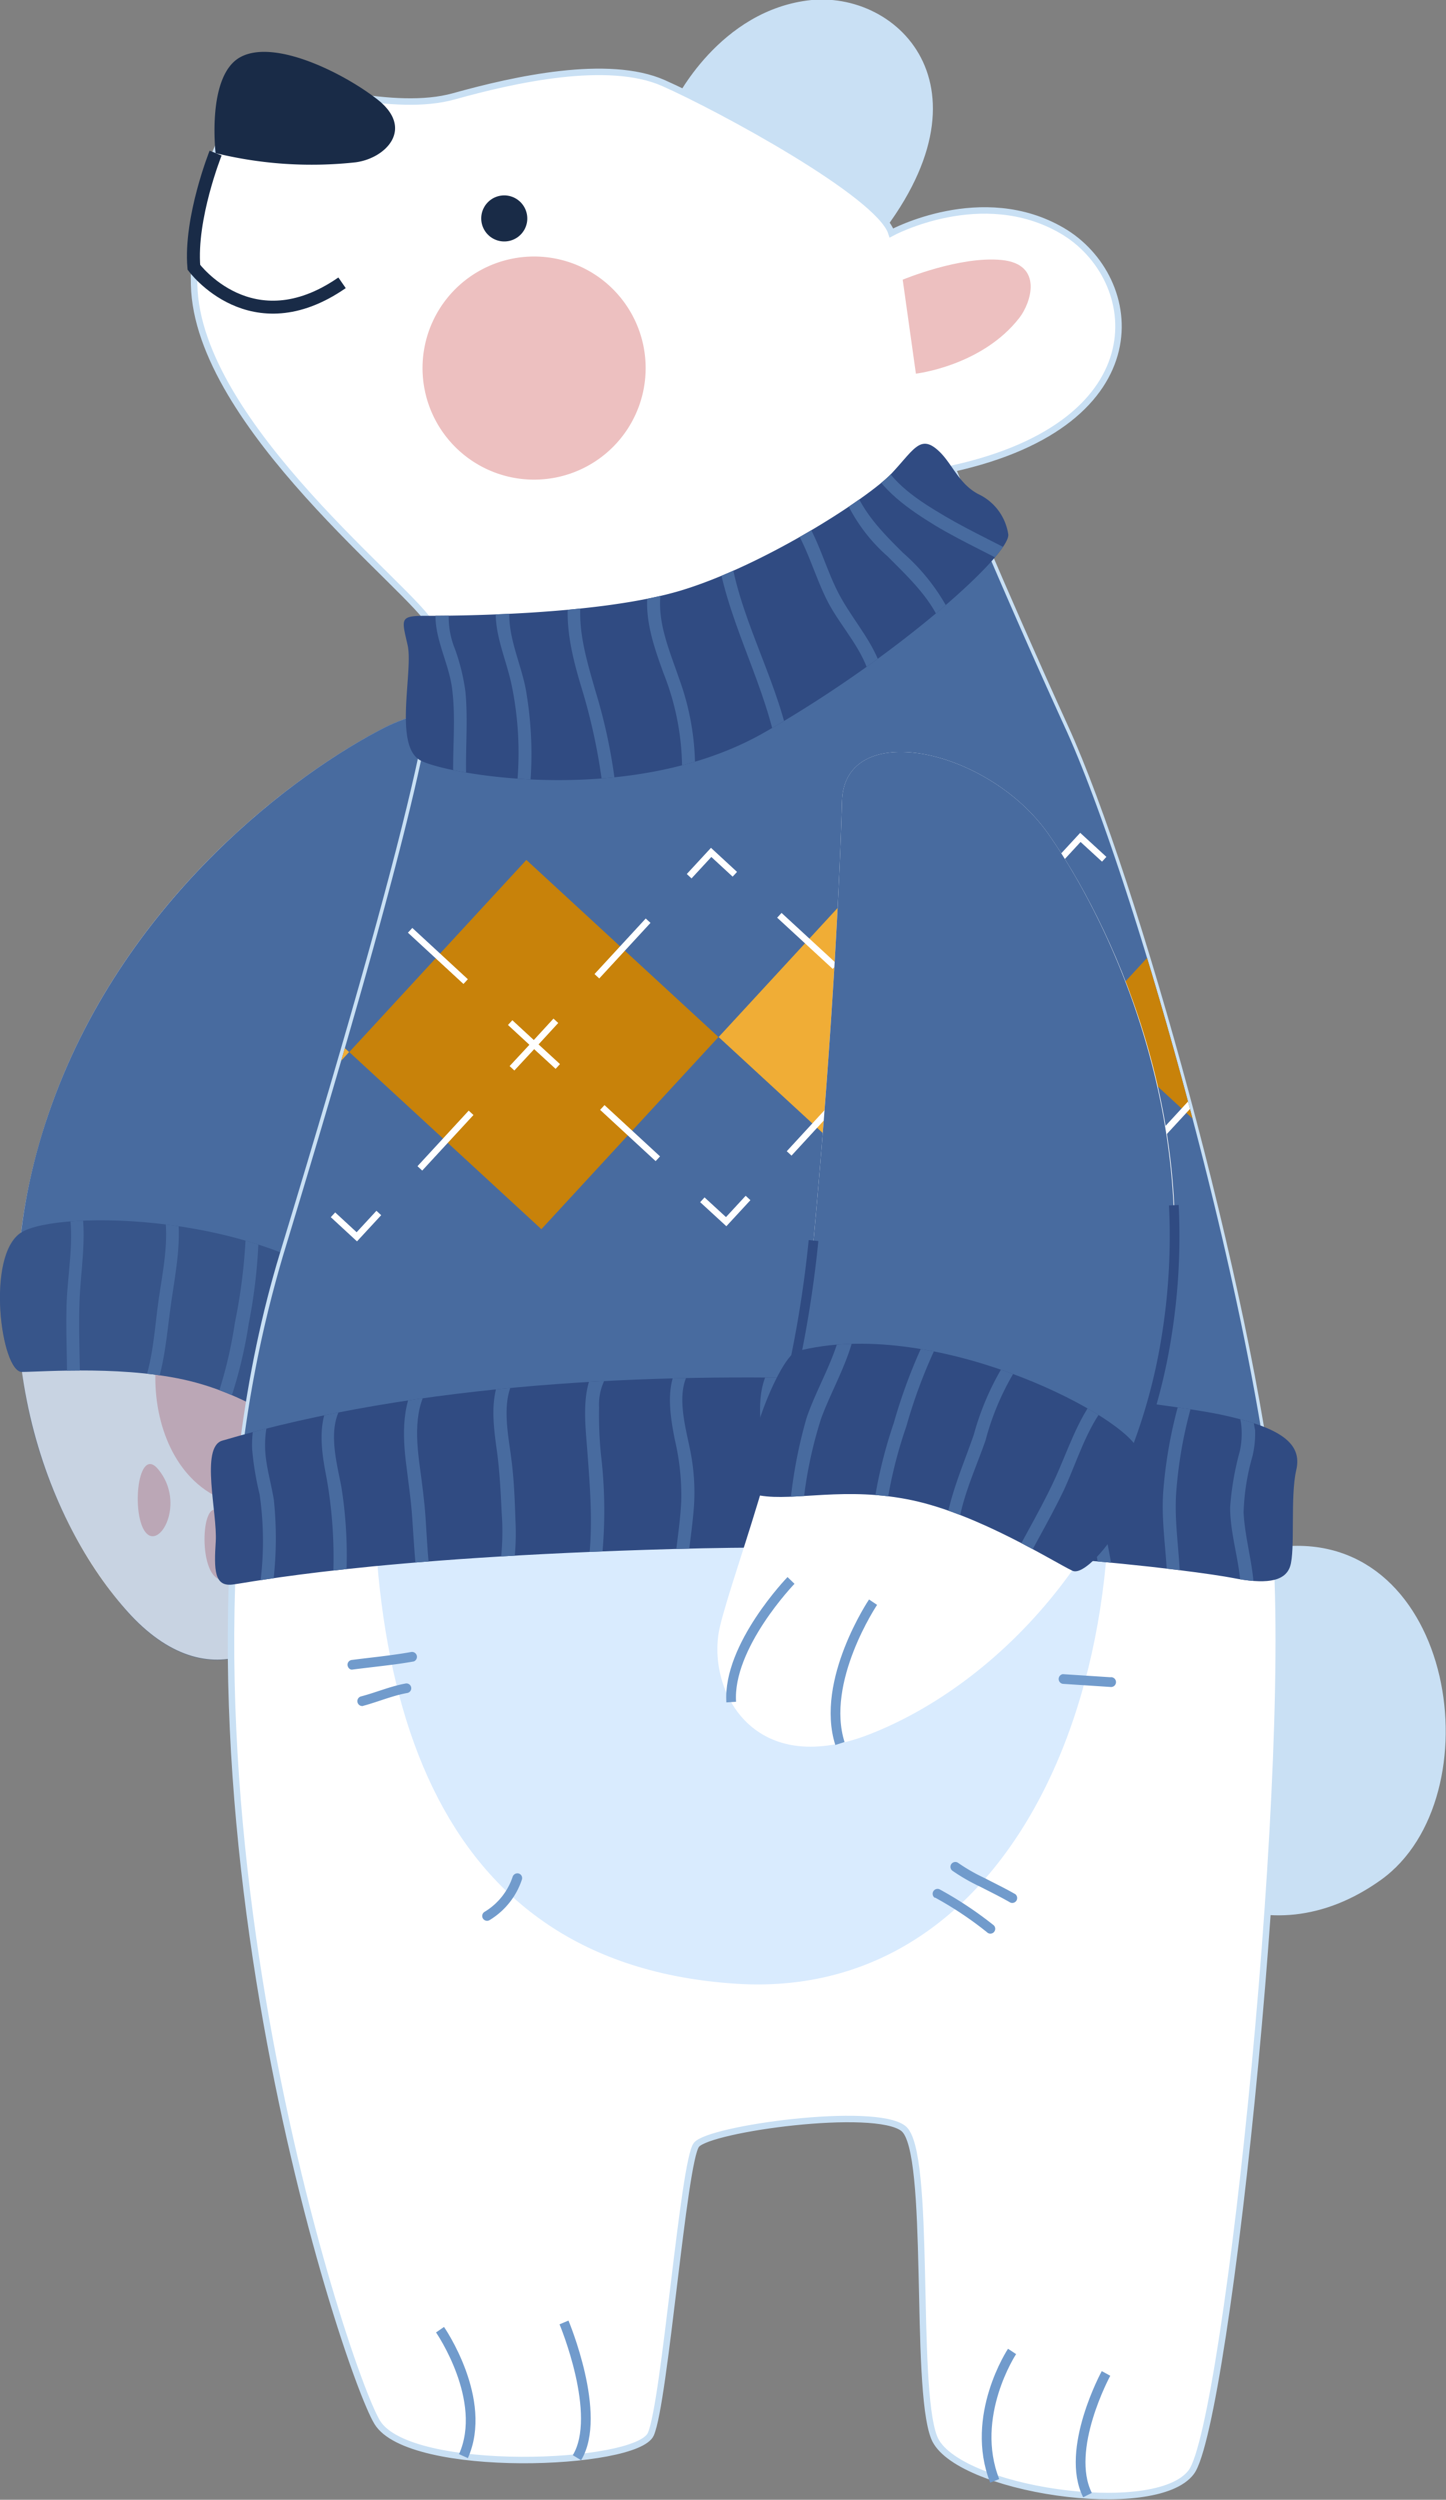 <svg xmlns="http://www.w3.org/2000/svg" xmlns:xlink="http://www.w3.org/1999/xlink" viewBox="0 0 111.73 193.14"><rect x="0" y="0" width="111.73" height="193.14" fill="#808080" stroke="none"/><defs><style>.cls-1,.cls-11,.cls-15,.cls-19,.cls-20,.cls-21,.cls-22,.cls-23,.cls-24,.cls-25,.cls-28{fill:none;}.cls-2{isolation:isolate;}.cls-3{fill:#c9e0f4;}.cls-10,.cls-4{fill:#fff;}.cls-5{fill:#edc0c0;}.cls-6,.cls-9{fill:#486b9f;}.cls-7{fill:#304b82;}.cls-8{clip-path:url(#clip-path);}.cls-9{mix-blend-mode:multiply;opacity:0.3;}.cls-10{stroke:#c9e0f4;}.cls-10,.cls-11,.cls-15,.cls-19,.cls-20,.cls-21,.cls-22,.cls-23,.cls-24,.cls-25,.cls-28{stroke-miterlimit:10;}.cls-10,.cls-19,.cls-20,.cls-21,.cls-22,.cls-23,.cls-24,.cls-25{stroke-width:0.5px;}.cls-11{stroke:#719bcc;}.cls-11,.cls-28{stroke-width:0.75px;}.cls-12{fill:#d9ebfe;}.cls-13{fill:#719bcc;}.cls-14{fill:#192b47;}.cls-15{stroke:#192b47;}.cls-16{clip-path:url(#clip-path-2);}.cls-17{fill:#f0ad36;}.cls-18{fill:#c8820a;}.cls-19,.cls-20,.cls-21,.cls-22,.cls-23,.cls-24,.cls-25{stroke:#fff;}.cls-20{stroke-dasharray:5.84 4.68;}.cls-21{stroke-dasharray:5.84 4.68;}.cls-22{stroke-dasharray:5.84 4.68;}.cls-23{stroke-dasharray:5.84 4.68;}.cls-24{stroke-dasharray:5.84 4.68;}.cls-25{stroke-dasharray:5.84 4.68;}.cls-26{clip-path:url(#clip-path-3);}.cls-27{clip-path:url(#clip-path-4);}.cls-28{stroke:#304b82;}.cls-29{clip-path:url(#clip-path-5);}</style><clipPath id="clip-path"><path class="cls-1" d="M28.39,100.72c1.16,1-.06,12-2.61,11.21s-5.54-3.71-10.62-5.1S3.29,106,1.69,106-1.12,97,1.64,95.23,20.48,93.6,28.39,100.72Z"/></clipPath><clipPath id="clip-path-2"><path class="cls-1" d="M98.18,115.41c-2.29-18-10.78-48-15.83-59.07C79,49,76.32,42.73,74.84,39.21c-4.41,2.74-22,12.93-41.35,14.28-.8,6-3.86,18-11.58,43.39a93.7,93.7,0,0,0-3.56,19C30.33,115.42,73.05,113.93,98.18,115.41Z"/></clipPath><clipPath id="clip-path-3"><path class="cls-1" d="M17.17,111.31c-1.71.51-.36,5.62-.5,7.8s-.11,3.48,1.28,3.32,10.5-2.09,34.15-2.75,40.77,1.77,43.16,2.24,4,.35,4.42-.88,0-5.42.48-7.46-1.15-3.3-5.92-4.3S47.58,102.34,17.17,111.31Z"/></clipPath><clipPath id="clip-path-4"><path class="cls-1" d="M72.53,34.84c-1.42-1.32-1.91-.1-3.64,1.74s-9.66,7-16.13,9-18.07,2-20,2-1.7.31-1.26,2.29-1.11,7.78,1,8.89,16.37,3.64,26.53-2.15S78,42.93,77.91,41.31a4.1,4.1,0,0,0-2.33-3.14C74.06,37.36,73.57,35.8,72.53,34.84Z"/></clipPath><clipPath id="clip-path-5"><path class="cls-1" d="M61.58,104.4c-1.51.39-5.49,10.69-2.85,11.15s6.62-.73,11.77.37,10.91,4.75,12.36,5.44,6.61-6.63,5-9.5S71.89,101.73,61.58,104.4Z"/></clipPath></defs><g class="cls-2"><g id="Слой_2" data-name="Слой 2"><g id="OBJECTS"><path class="cls-3" d="M62.71,0C55.55.73,52.11,7.9,52.11,7.9l14.47,12C77.58,7.6,69.87-.65,62.71,0Z"/><path class="cls-4" d="M44.9,61.4c-3.75,7.77-8.74,19-13.7,31.14S25,117.7,23.87,122.33s-7.56,9.48-14.1,2.09-11.61-21.56-6.14-38S22.4,60,29.57,56.29,47.7,55.61,44.9,61.4Z"/><path class="cls-5" d="M16.49,100c-5.45-1.38-6.73,12.68.66,15.83S27.08,102.66,16.49,100Z"/><path class="cls-5" d="M17.2,117.13c-1.58-2.27-2,4.16-.32,4.86S18.68,119.28,17.2,117.13Z"/><path class="cls-5" d="M12.23,113.53c-1.57-1.92-2.11,3.39-1,4.84S14.37,116.12,12.23,113.53Z"/><path class="cls-5" d="M22.17,116.59c-1.73.54-1.41,5.2-.34,5.25S23.89,116.05,22.17,116.59Z"/><path class="cls-6" d="M44.9,61.4c-3.75,7.77-8.74,19-13.7,31.14a89.41,89.41,0,0,0-4.07,13c-5.28-2.68-15.89-7.13-25.8-5.69a43.92,43.92,0,0,1,2.3-13.44C9.1,70,22.4,60,29.57,56.29S47.7,55.61,44.9,61.4Z"/><path class="cls-7" d="M28.39,100.72c1.16,1-.06,12-2.61,11.21s-5.54-3.71-10.62-5.1S3.29,106,1.69,106-1.12,97,1.64,95.23,20.48,93.6,28.39,100.72Z"/><g class="cls-8"><path class="cls-6" d="M25.16,97.33c-.64,2.34-.49,4.77-.78,7.16a32.65,32.65,0,0,1-2.11,7.22c-.22.6.74.86,1,.26a35.29,35.29,0,0,0,2.1-7.1c.36-2.42.14-4.9.8-7.28a.5.5,0,0,0-1-.26Z"/><path class="cls-6" d="M19,95.19a42.83,42.83,0,0,1-.85,7A34.11,34.11,0,0,1,16.41,109c-.23.6.73.86,1,.27a35.42,35.42,0,0,0,1.81-7A42.24,42.24,0,0,0,20,95.19a.5.5,0,0,0-1,0Z"/><path class="cls-6" d="M12.69,93.61c.4,2.21-.11,4.59-.43,6.79s-.42,4.88-1.36,7.08c-.25.59.61,1.1.86.51,1-2.36,1.12-5,1.49-7.5.34-2.34.83-4.79.4-7.15-.11-.63-1.08-.36-1,.27Z"/><path class="cls-6" d="M5.3,93.29c.49,2.49-.09,5.08-.16,7.59-.07,2.85.14,5.69,0,8.54,0,.64,1,.64,1,0,.14-2.91-.1-5.82,0-8.74.08-2.55.61-5.12.11-7.66-.13-.63-1.09-.36-1,.27Z"/></g><path class="cls-9" d="M45.27,58.9A3,3,0,0,0,45,58a4.21,4.21,0,0,0-.56-.79,7.07,7.07,0,0,0-2.81-1.77q-.3-.12-.6-.21a14.56,14.56,0,0,0-2-.45l-.69-.09a16.51,16.51,0,0,0-5.17.29,13.89,13.89,0,0,0-3.58,1.27C22.4,60,9.1,70,3.63,86.43c-.19.57-.36,1.12-.52,1.68,0,.12-.07.24-.1.35-.13.46-.26.92-.37,1.38l-.06.24a43,43,0,0,0-1,5.16C-1.11,97.07.1,105.89,1.69,106h0a35.61,35.61,0,0,0,8.08,18.47c6.54,7.39,12.94,2.55,14.1-2.09.52-2.07,1.05-5.81,1.91-10.4,2.55.8,3.76-10.09,2.63-11.2.14-.51.28-1,.44-1.55,0-.07,0-.15.07-.23.28-.89.58-1.8.89-2.7l.27-.74c.35-1,.72-2,1.12-3,5-12.13,10-23.37,13.7-31.14.09-.18.16-.36.23-.53a3.86,3.86,0,0,0,.21-1A3,3,0,0,0,45.27,58.9Z"/><path class="cls-3" d="M99,119.5c-6.3.63-14.1,9.14-12.36,17.85s11.21,14.24,20.06,7.9S112.48,118.14,99,119.5Z"/><path class="cls-10" d="M68.88,18s7-3.8,13.2-.17,7.64,14.82-8.48,18.38c0,0,3.64,8.88,8.75,20.1C87.6,67.86,96.57,99.88,98.43,117.5S94.82,187.29,92.05,191s-18.29,1.35-19.87-2.67-.18-22.12-2.37-23.87-15,0-16,1.26-2.44,19.88-3.52,22.35-18.64,3.17-21.14-.91-18.68-52.81-7.27-90.3S34.56,50.94,33.35,48.33,15.23,32.87,15,22,19.47,6.66,21.55,6.56s8.84,2.19,13.53.88S47,4.53,51.27,6.42,67.93,15,68.88,18Z"/><path class="cls-11" d="M34,180s3.75,5.42,1.81,9.77"/><path class="cls-11" d="M43.58,179.44s3,7.15,1,10.45"/><path class="cls-11" d="M78.2,181.68s-3.31,5-1.34,10"/><path class="cls-11" d="M85.46,183.38s-3.2,5.88-1.43,9.4"/><path class="cls-12" d="M54.2,67.83c-9.93.77-22.73,9.52-24.93,36.26s4.13,47.66,27.6,49.18S90.49,124.59,83.58,98.8,65.57,67,54.2,67.83Z"/><path class="cls-13" d="M72.26,146.62a27.25,27.25,0,0,1,4,2.67.37.37,0,0,0,.53-.53,28.88,28.88,0,0,0-4.2-2.79.38.38,0,0,0-.38.65Z"/><path class="cls-13" d="M73.62,144.56a14.75,14.75,0,0,0,2.11,1.21c.78.4,1.58.79,2.34,1.23a.38.38,0,0,0,.38-.65c-.76-.44-1.56-.82-2.34-1.23A13.85,13.85,0,0,1,74,143.91a.38.38,0,0,0-.51.14.38.38,0,0,0,.13.51Z"/><path class="cls-13" d="M82.12,130.1l3.67.24a.38.38,0,1,0,0-.75l-3.67-.24a.38.38,0,0,0,0,.75Z"/><path class="cls-13" d="M37.82,148.36a5.77,5.77,0,0,0,2.51-3.15.37.37,0,0,0-.26-.46.39.39,0,0,0-.46.26,5,5,0,0,1-2.16,2.7.37.37,0,0,0,.37.65Z"/><path class="cls-13" d="M28.06,131.8c1.16-.31,2.26-.79,3.44-1a.37.37,0,1,0-.19-.72c-1.19.22-2.29.7-3.45,1a.38.38,0,0,0,.2.73Z"/><path class="cls-13" d="M27.22,129c1.58-.21,3.18-.35,4.75-.63a.38.38,0,0,0-.2-.73c-1.51.27-3,.41-4.55.61a.38.38,0,0,0-.37.37c0,.19.17.41.37.38Z"/><path class="cls-5" d="M69.75,21.61s4.42-1.85,7.66-1.52,2.24,3.33,1.36,4.46c-2.89,3.73-8,4.32-8,4.32Z"/><path class="cls-5" d="M49.87,29a8.62,8.62,0,1,1-8-9.16A8.62,8.62,0,0,1,49.87,29Z"/><path class="cls-14" d="M16.66,11.83s-.71-6,1.92-7.42,7.9,1.21,10.5,3.21c3,2.27.77,4.6-1.59,4.92A31.12,31.12,0,0,1,16.66,11.83Z"/><path class="cls-15" d="M16.66,11.83s-2,5-1.68,8.82c0,0,4.45,6.05,11.45,1.2"/><path class="cls-14" d="M40.74,17a1.78,1.78,0,1,1-1.66-1.9A1.79,1.79,0,0,1,40.74,17Z"/><path class="cls-6" d="M98.18,115.41c-2.29-18-10.78-48-15.83-59.07C79,49,76.32,42.73,74.84,39.21c-4.41,2.74-22,12.93-41.35,14.28-.8,6-3.86,18-11.58,43.39a93.7,93.7,0,0,0-3.56,19C30.33,115.42,73.05,113.93,98.18,115.41Z"/><g class="cls-16"><rect class="cls-17" x="2.62" y="71.77" width="20.19" height="20.19" transform="translate(-56.1 35.73) rotate(-47.33)"/><rect class="cls-18" x="31.16" y="70.61" width="20.19" height="20.19" transform="translate(-46.05 56.34) rotate(-47.33)"/><rect class="cls-17" x="59.7" y="69.45" width="20.19" height="20.19" transform="translate(-36 76.95) rotate(-47.33)"/><rect class="cls-18" x="88.23" y="68.29" width="20.19" height="20.19" transform="translate(-25.95 97.56) rotate(-47.33)"/><polyline class="cls-19" points="29.27 93.72 27.57 95.56 25.73 93.86"/><line class="cls-20" x1="22.3" y1="90.69" x2="16.28" y2="85.15"/><polyline class="cls-19" points="14.56 83.56 12.72 81.87 14.42 80.03"/><line class="cls-20" x1="17.59" y1="76.59" x2="23.13" y2="70.58"/><polyline class="cls-19" points="24.71 68.86 26.41 67.02 28.25 68.71"/><line class="cls-21" x1="31.69" y1="71.88" x2="37.7" y2="77.43"/><polyline class="cls-19" points="39.42 79.01 41.26 80.71 39.56 82.54"/><line class="cls-21" x1="36.4" y1="85.98" x2="30.85" y2="92"/><polyline class="cls-19" points="57.8 92.56 56.11 94.39 54.27 92.7"/><line class="cls-21" x1="50.83" y1="89.53" x2="44.82" y2="83.98"/><polyline class="cls-19" points="43.1 82.4 41.26 80.71 42.95 78.87"/><line class="cls-21" x1="46.12" y1="75.43" x2="51.67" y2="69.41"/><polyline class="cls-19" points="53.25 67.7 54.95 65.86 56.78 67.55"/><line class="cls-22" x1="60.22" y1="70.72" x2="66.24" y2="76.27"/><polyline class="cls-19" points="67.96 77.85 69.8 79.55 68.1 81.38"/><line class="cls-23" x1="64.93" y1="84.82" x2="59.39" y2="90.84"/><polyline class="cls-19" points="86.34 91.39 84.64 93.23 82.81 91.54"/><line class="cls-21" x1="79.37" y1="88.37" x2="73.35" y2="82.82"/><polyline class="cls-19" points="71.63 81.24 69.8 79.55 71.49 77.71"/><line class="cls-24" x1="74.66" y1="74.27" x2="80.2" y2="68.25"/><polyline class="cls-19" points="81.79 66.53 83.48 64.7 85.32 66.39"/><line class="cls-25" x1="88.76" y1="69.56" x2="94.77" y2="75.1"/><polyline class="cls-19" points="96.49 76.69 98.33 78.38 96.64 80.22"/><line class="cls-21" x1="93.47" y1="83.66" x2="87.92" y2="89.68"/></g><path class="cls-7" d="M17.17,111.31c-1.71.51-.36,5.62-.5,7.8s-.11,3.48,1.28,3.32,10.5-2.09,34.15-2.75,40.77,1.77,43.16,2.24,4,.35,4.42-.88,0-5.42.48-7.46-1.15-3.3-5.92-4.3S47.58,102.34,17.17,111.31Z"/><g class="cls-26"><path class="cls-6" d="M20,108.63a8.92,8.92,0,0,0-.52,3.32,23.15,23.15,0,0,0,.58,3.51,25.35,25.35,0,0,1-.11,7.92c-.07.64.93.64,1,0a28.48,28.48,0,0,0,.21-7.49c-.19-1.19-.54-2.35-.65-3.56a8.24,8.24,0,0,1,.45-3.44c.21-.61-.75-.87-1-.26Z"/><path class="cls-6" d="M26,107.52c-1.62,1.92-1.19,4.5-.75,6.76a35.39,35.39,0,0,1,.41,8.9c0,.65,1,.64,1,0a33.74,33.74,0,0,0-.28-8.28c-.39-2.08-1.21-4.85.32-6.67.42-.49-.29-1.2-.7-.71Z"/><path class="cls-6" d="M32.93,105.78c-1.86,1.81-1.86,4.67-1.58,7.07.18,1.51.41,3,.51,4.54.12,1.74.2,3.48.46,5.2.1.64,1.06.37,1-.26-.26-1.64-.32-3.29-.43-4.94-.09-1.41-.28-2.8-.47-4.2-.29-2.2-.49-5,1.25-6.7.46-.45-.24-1.15-.71-.71Z"/><path class="cls-6" d="M39.42,105.28c-1.76,1.84-1.32,4.71-1,7,.19,1.51.27,3,.34,4.55a19.7,19.7,0,0,1-.29,5.2c-.15.63.82.9,1,.27a19.21,19.21,0,0,0,.36-4.79c-.05-1.54-.11-3.11-.3-4.63-.25-2.12-1-5.16.65-6.89.45-.47-.26-1.17-.7-.71Z"/><path class="cls-6" d="M46.7,104.83c-1.89,1.64-1.51,4.78-1.34,7,.26,3.44.57,7-.13,10.42-.13.63.83.9,1,.27a36.66,36.66,0,0,0,.21-10.09,30.36,30.36,0,0,1-.15-3.69,4.35,4.35,0,0,1,1.16-3.19c.48-.42-.23-1.13-.71-.71Z"/><path class="cls-6" d="M53.5,104.38c-2.29,1.5-1.81,4.59-1.35,6.89a18.77,18.77,0,0,1,.49,4.67c-.09,2-.46,3.89-.6,5.84,0,.64,1,.64,1,0,.13-1.8.45-3.59.58-5.39a16.38,16.38,0,0,0-.33-4.53c-.41-2-1.34-5.26.72-6.61.54-.35,0-1.22-.51-.87Z"/><path class="cls-6" d="M59.73,105.32c-1.42,1.89-1,4.55-.71,6.72a30.59,30.59,0,0,1-.24,9c-.1.63.86.9,1,.26a30.36,30.36,0,0,0,.36-8.72c-.28-2.14-.91-4.88.49-6.76.38-.52-.48-1-.86-.51Z"/><path class="cls-6" d="M66.87,104.64c-3.73,4.67-.48,10.76-1.73,16-.15.63.81.9,1,.27.62-2.6.2-5.29,0-7.92s-.25-5.49,1.47-7.65c.4-.5-.3-1.21-.7-.71Z"/><path class="cls-6" d="M71.52,105.54a143.53,143.53,0,0,1-.09,15.66c0,.64,1,.64,1,0a143.53,143.53,0,0,0,.09-15.66c0-.64-1-.65-1,0Z"/><path class="cls-6" d="M77,105.68c.56,2.41.24,4.93.59,7.36a30.49,30.49,0,0,1,.37,4.26c0,1.51-.09,3-.19,4.53,0,.65,1,.64,1,0a40.91,40.91,0,0,0-.19-8.85c-.38-2.51,0-5.09-.61-7.57-.15-.62-1.11-.36-1,.27Z"/><path class="cls-6" d="M83.94,105.88a80.16,80.16,0,0,0-.12,8.63c.12,2.69,1,5.24,1.23,7.91,0,.64,1,.65,1,0-.19-2.67-1.11-5.23-1.23-7.91a80.16,80.16,0,0,1,.12-8.63c0-.64-1-.64-1,0Z"/><path class="cls-6" d="M91.61,106.71a35.57,35.57,0,0,0-1.72,8.43c-.24,3,.52,5.91.24,8.88-.06.64.94.64,1,0,.27-2.89-.44-5.76-.25-8.65a33.86,33.86,0,0,1,1.69-8.4c.21-.61-.76-.87-1-.26Z"/><path class="cls-6" d="M95.89,108.25a3.81,3.81,0,0,0,0,1.68,6.45,6.45,0,0,1-.09,2.19,22.28,22.28,0,0,0-.75,4.34c0,2.87,1.39,5.72.58,8.59a.5.5,0,0,0,1,.26c.8-2.84-.39-5.6-.54-8.44a17.55,17.55,0,0,1,.69-4.37,7.73,7.73,0,0,0,.2-2,5.35,5.35,0,0,1-.07-2c.2-.62-.77-.88-1-.27Z"/></g><path class="cls-7" d="M72.53,34.84c-1.42-1.32-1.91-.1-3.64,1.74s-9.66,7-16.13,9-18.07,2-20,2-1.7.31-1.26,2.29-1.11,7.78,1,8.89,16.37,3.64,26.53-2.15S78,42.93,77.91,41.31a4.1,4.1,0,0,0-2.33-3.14C74.06,37.36,73.57,35.8,72.53,34.84Z"/><g class="cls-27"><path class="cls-6" d="M33.79,46.41c-.59,2.36.84,4.49,1.14,6.77.36,2.75-.1,5.55.18,8.31.06.63,1.06.64,1,0-.27-2.69.11-5.39-.15-8.07a16,16,0,0,0-.8-3.26,6.49,6.49,0,0,1-.41-3.48.5.5,0,0,0-1-.27Z"/><path class="cls-6" d="M38.56,45.69c-.81,2.55.51,4.9,1,7.37a25.85,25.85,0,0,1,.3,8.37c-.09.63.87.9,1,.27a28.88,28.88,0,0,0-.16-8c-.35-2.52-1.93-5.14-1.12-7.71.2-.61-.77-.88-1-.26Z"/><path class="cls-6" d="M44.12,45.12c-.63,2.62,0,5.28.75,7.81a45.39,45.39,0,0,1,1.69,7.8c.06.64,1.06.64,1,0A42.14,42.14,0,0,0,46,53.36c-.73-2.57-1.59-5.29-.94-8,.15-.62-.82-.89-1-.27Z"/><path class="cls-6" d="M50.4,44.15c-.94,2.75-.06,5.32.89,7.92a20.09,20.09,0,0,1,1.4,8.14c0,.64,1,.64,1,0a20.14,20.14,0,0,0-1.21-7.76c-.91-2.66-2.09-5.2-1.11-8,.21-.61-.76-.88-1-.27Z"/><path class="cls-6" d="M55.35,42.3c.67,5.26,3.47,9.91,4.58,15.06.14.62,1.1.36,1-.27C59.81,52,57,47.46,56.35,42.3c-.08-.63-1.08-.64-1,0Z"/><path class="cls-6" d="M60.88,40c1.48,2,2,4.43,3.13,6.59,1.08,2,2.73,3.64,3.26,5.91.14.63,1.11.37,1-.26-.53-2.3-2.13-4-3.26-6-1.24-2.18-1.71-4.71-3.23-6.76-.37-.51-1.24,0-.86.51Z"/><path class="cls-6" d="M64.8,37.29A13.08,13.08,0,0,0,68.6,43c1.63,1.65,3.42,3.29,4.23,5.53.21.6,1.18.34,1-.27a15.64,15.64,0,0,0-4.06-5.55c-1.66-1.65-3.35-3.35-4-5.68a.5.5,0,0,0-1,.27Z"/><path class="cls-6" d="M67,35.59c1,2.24,3.22,3.76,5.24,5,2.18,1.31,4.51,2.33,6.72,3.58.56.31,1.07-.55.51-.87-2.12-1.19-4.35-2.18-6.44-3.41s-4.21-2.59-5.16-4.77c-.26-.59-1.12-.08-.87.5Z"/></g><path class="cls-4" d="M65.06,61.9c-.25,8.63-1,20.9-2.2,33.95S56.74,121,55.63,125.67,58,137.57,67.18,134s20.24-13.78,23-30.88S85.66,71.07,81,64.43,65.25,55.47,65.06,61.9Z"/><path class="cls-6" d="M65.06,61.9c-.25,8.63-1,20.9-2.2,33.95a89.3,89.3,0,0,1-2.39,13.43c5.93,0,17.39,1,25.51,6.84a43.78,43.78,0,0,0,4.16-13C92.86,86.05,85.66,71.07,81,64.43S65.25,55.47,65.06,61.9Z"/><path class="cls-11" d="M61.12,122.11s-4.9,5.07-4.62,9.4"/><path class="cls-11" d="M67.46,123.79s-4.09,6.09-2.56,10.92"/><path class="cls-28" d="M62.86,95.85a89.3,89.3,0,0,1-2.39,13.43"/><path class="cls-28" d="M86,116.12a43.78,43.78,0,0,0,4.16-13,48.67,48.67,0,0,0,.54-10"/><path class="cls-7" d="M61.58,104.4c-1.51.39-5.49,10.69-2.85,11.15s6.62-.73,11.77.37,10.91,4.75,12.36,5.44,6.61-6.63,5-9.5S71.89,101.73,61.58,104.4Z"/><g class="cls-29"><path class="cls-6" d="M65,102.64c-.52,2.44-1.87,4.56-2.67,6.89A36.62,36.62,0,0,0,61,116.87c-.08.64.92.63,1,0a32.85,32.85,0,0,1,1.45-7.28c.83-2.24,2.09-4.32,2.59-6.68.14-.63-.83-.9-1-.27Z"/><path class="cls-6" d="M71.56,103.33a41.89,41.89,0,0,0-2.5,6.62,36.23,36.23,0,0,0-1.67,7.26c-.07.64.93.63,1,0a34.56,34.56,0,0,1,1.64-7,40.17,40.17,0,0,1,2.4-6.38c.29-.57-.57-1.07-.87-.5Z"/><path class="cls-6" d="M78.08,104.64a21.13,21.13,0,0,0-2.84,6.22c-.86,2.48-2,5-2.26,7.63,0,.65,1,.64,1,0,.2-2.48,1.36-4.87,2.17-7.2a20.56,20.56,0,0,1,2.63-5.94c.39-.5-.31-1.22-.7-.71Z"/><path class="cls-6" d="M84.78,107.76c-1.56,1.95-2.28,4.37-3.32,6.61-1.26,2.72-2.88,5.26-4.14,8-.27.58.59,1.09.86.5,1.23-2.67,2.8-5.16,4.06-7.82,1-2.19,1.71-4.66,3.25-6.57.4-.5-.3-1.21-.71-.71Z"/></g></g></g></g></svg>
